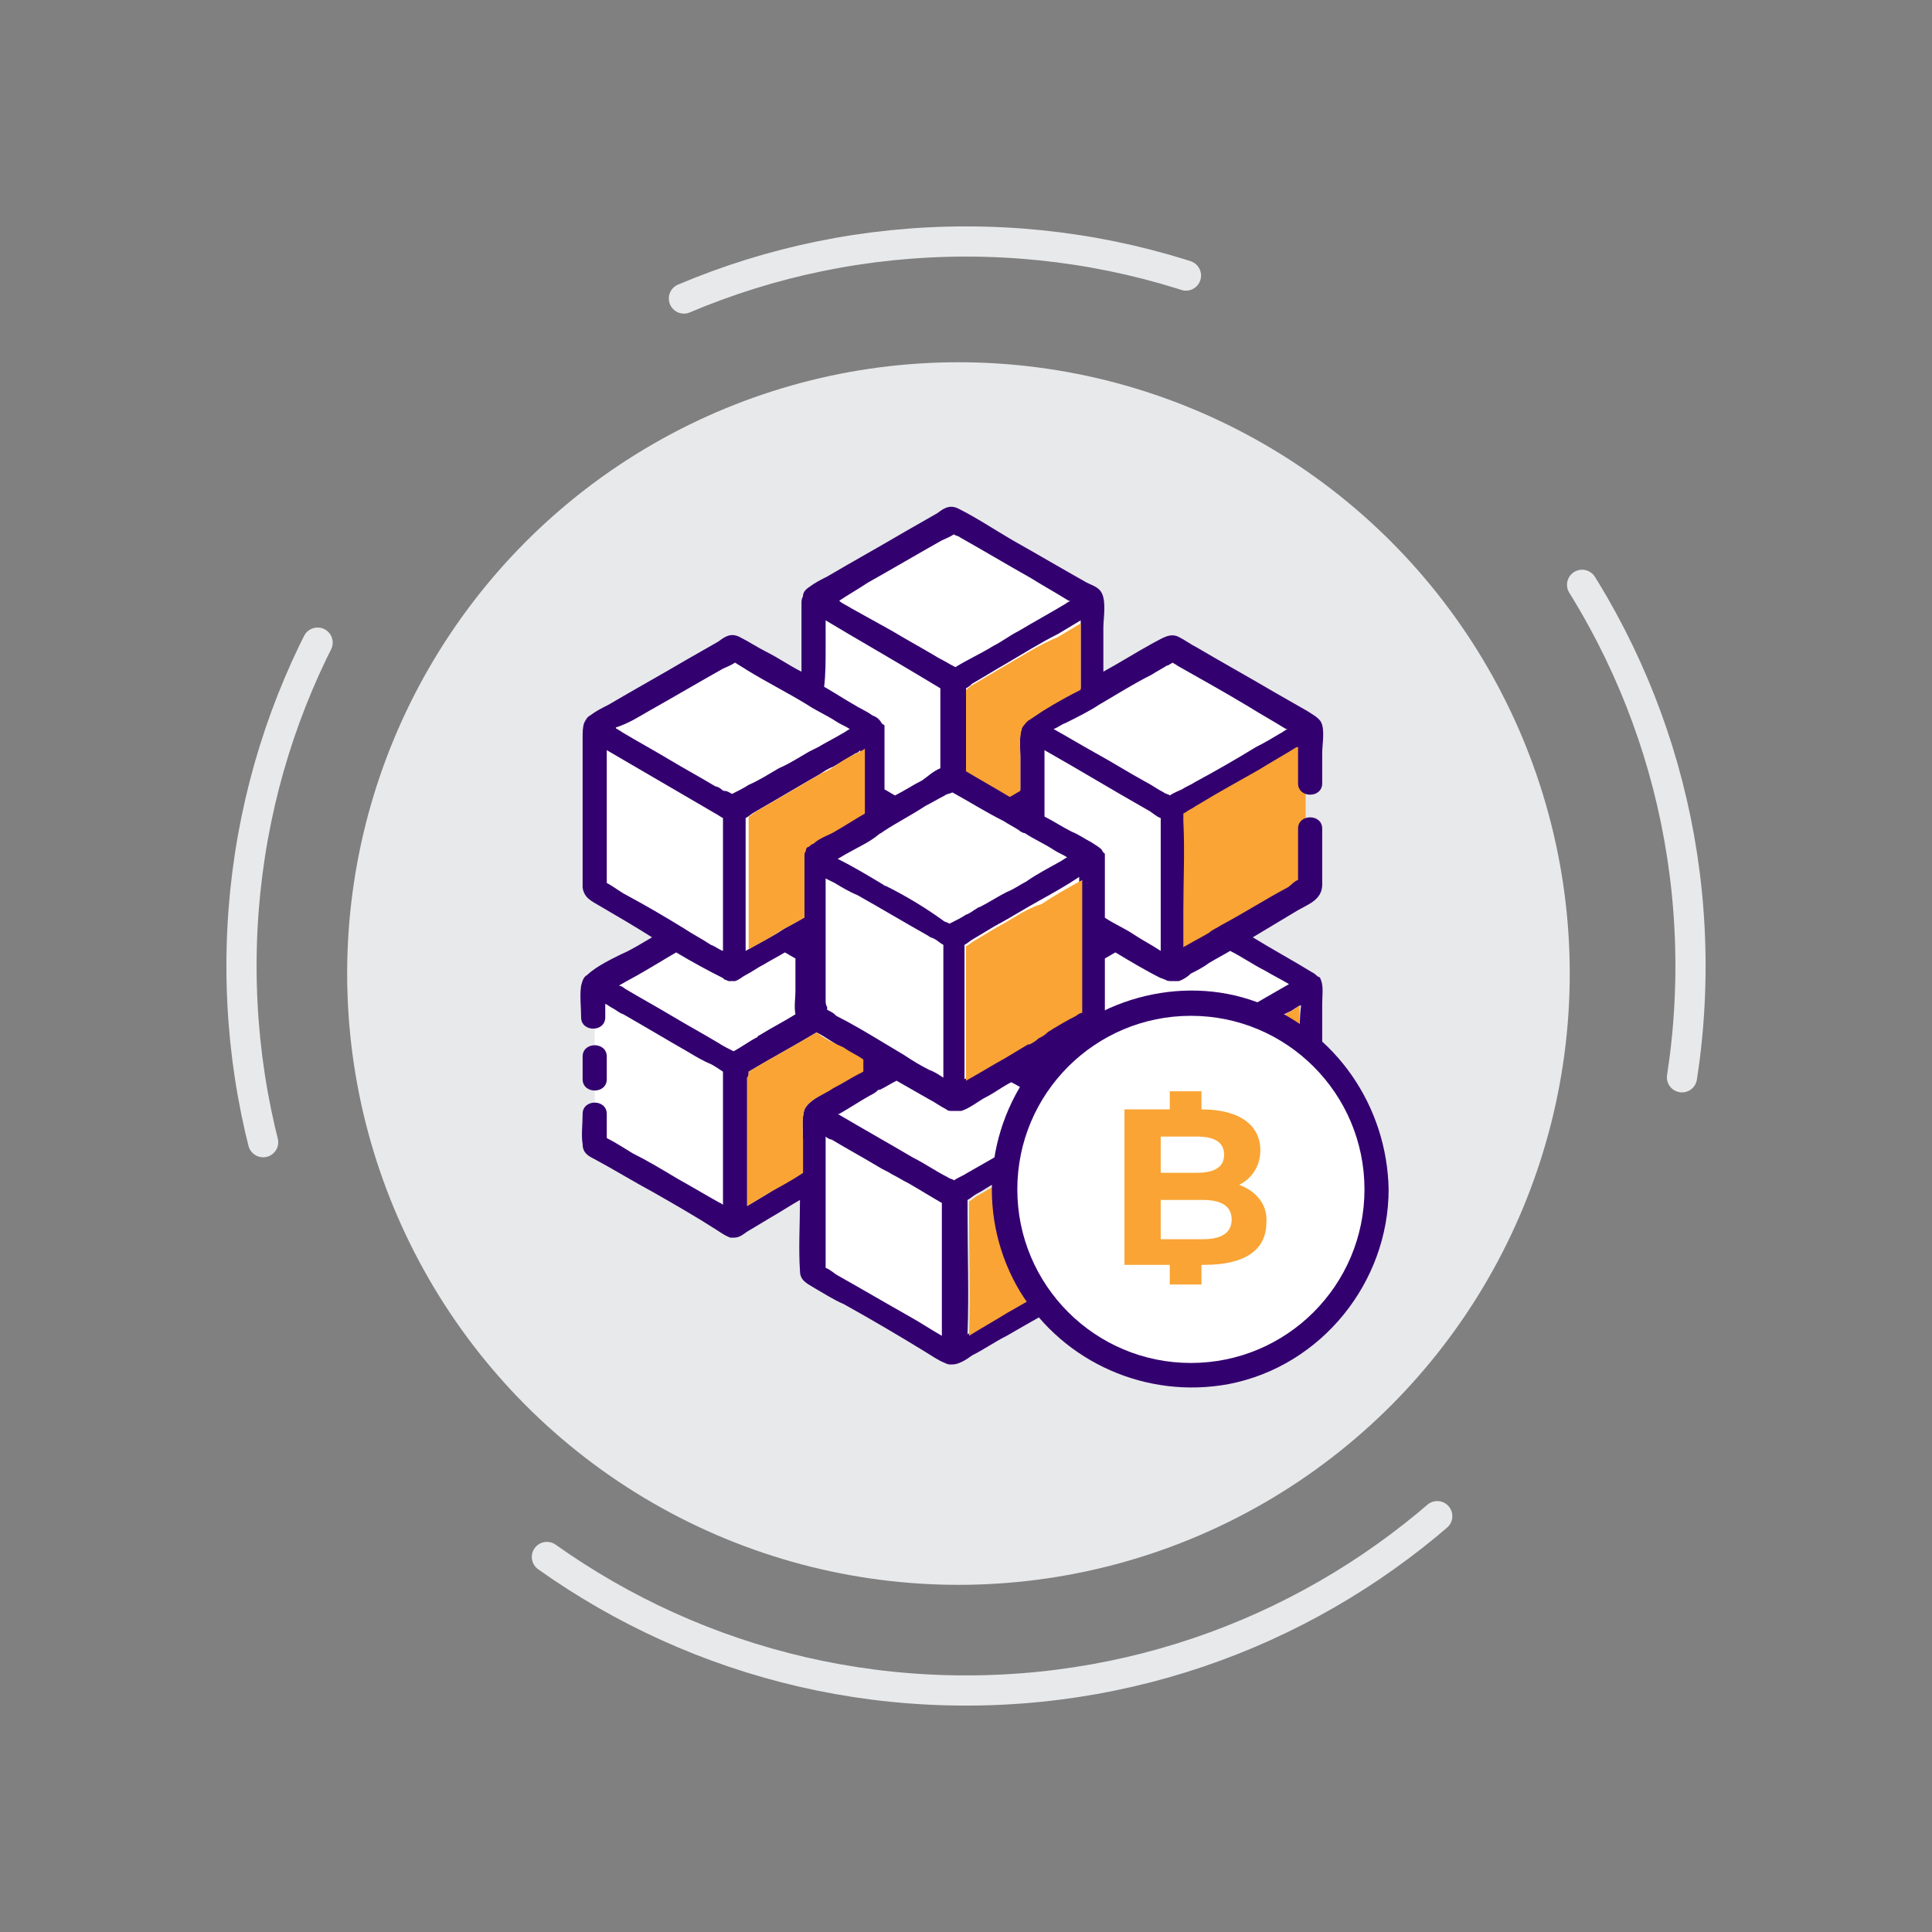 <?xml version="1.0" encoding="utf-8"?>
<!-- Generator: Adobe Illustrator 23.0.1, SVG Export Plug-In . SVG Version: 6.00 Build 0)  -->
<svg version="1.1" id="Layer_1" xmlns="http://www.w3.org/2000/svg" xmlns:xlink="http://www.w3.org/1999/xlink" x="0px" y="0px"
	 viewBox="0 0 128 128" style="enable-background:new 0 0 128 128;" xml:space="preserve">
<rect x="0" y="0" width="128" height="128" fill="#808080" stroke="none"/>
<style type="text/css">
	.st0{fill-rule:evenodd;clip-rule:evenodd;fill:#E8E9EB;}
	.st1{fill:none;stroke:#E8E9EB;stroke-width:2;stroke-linecap:round;stroke-dasharray:34;}
	
		.st2{fill-rule:evenodd;clip-rule:evenodd;fill:#FFFFFF;stroke:#33006F;stroke-width:2;stroke-linecap:round;stroke-linejoin:round;}
	.st3{fill:none;stroke:#33006F;stroke-width:2;stroke-linecap:round;stroke-linejoin:round;}
	.st4{fill:#33006F;}
	
		.st5{fill-rule:evenodd;clip-rule:evenodd;fill:#F9A434;stroke:#33006F;stroke-width:2;stroke-linecap:round;stroke-linejoin:round;}
	.st6{fill:#F9A434;stroke:#33006F;stroke-width:2;stroke-linecap:round;stroke-linejoin:round;}
	.st7{fill:#FFFFFF;}
	.st8{fill:#F9A434;}
</style>
<g>
	<g id="Group" transform="translate(16, 16)">
		<circle id="Oval-4" class="st0" cx="47.5" cy="48.5" r="40.5"/>
		<path id="Oval-4-Copy" class="st1" d="M48,96c26.5,0,48-21.5,48-48S74.5,0,48,0S0,21.5,0,48S21.5,96,48,96z"/>
	</g>
</g>
<g>
	<polygon class="st7" points="54.3,39.8 63.2,34.7 73,39.4 72.6,46 77.7,43.9 86.5,48.3 78.2,53.9 78.1,63.6 82.3,62.1 86.1,65.1 
		77.7,70.7 77.7,81.3 72.4,78.7 72.1,73.8 63.2,79.1 63.2,89.7 53.9,84.2 53.9,77.9 48.7,81.1 39.4,75.9 39.4,65.4 44.7,62.2 
		39.4,58.6 39.4,48.3 47.9,43.2 53.9,46 	"/>
	<g>
		<g>
			<path class="st8" d="M80.7,52.4c-0.1,0-0.1,0.1-0.2,0.1c-0.5,0.3-1.1,0.6-1.6,0.9c-0.2,0.1-0.5,0.3-0.7,0.4c0,0.2,0,0.4,0,0.7
				c0,0.2,0,0.4,0,0.6c0,1.2,0,2.5,0,3.7c0,0.7,0,1.4,0,2.1c0,0.9,0,1.8,0,2.6c0.9-0.5,1.9-1.1,2.8-1.6c0.5-0.3,1.1-0.6,1.6-1l0,0
				c0,0,0.1,0,0.1,0c0.2-0.1,0.4-0.3,0.7-0.4c0.2-0.1,0.5-0.3,0.7-0.4c0.1-0.1,0.2-0.1,0.3-0.2c0,0,0,0,0,0c0.6-0.3,1.1-0.7,1.7-1
				c0.1-0.1,0.3-0.2,0.4-0.3c0-0.3,0-0.7,0-1c0-0.8,0-1.7,0-2.5c0-0.3,0-0.5,0-0.8c0,0,0-0.1,0-0.1v0c0-0.3,0-0.6,0-0.9
				c0-0.9,0-1.8,0-2.6c0-0.6,0-1.1,0-1.7c-1,0.6-2,1.1-3,1.7C82.6,51.3,81.6,51.9,80.7,52.4z"/>
		</g>
		<g>
			<g>
				<path class="st4" d="M87.3,64.7c-0.1-0.1-0.2-0.2-0.4-0.3c-1.3-0.8-2.6-1.5-3.9-2.3c1-0.6,2-1.2,3-1.8c0.7-0.4,1.6-0.7,1.6-1.7
					c0-1.2,0-2.5,0-3.7c0-1-1.6-1-1.6,0c0,1,0,2.1,0,3.1c0,0.1,0,0.2,0,0.3c-0.3,0.1-0.5,0.4-0.7,0.5c-1.5,0.8-2.9,1.7-4.4,2.5l0,0
					c-0.3,0.2-0.6,0.3-0.8,0.5c-0.5,0.3-1.1,0.6-1.6,0.9c0,0-0.1,0-0.1,0.1c0-0.8,0-1.6,0-2.4c0,0,0,0,0-0.1c0-2,0.1-3.9,0-5.9
					c0-0.2,0-0.3,0-0.5c0.2-0.1,0.3-0.2,0.5-0.3c0.2-0.1,0.3-0.2,0.5-0.3c1.3-0.8,2.6-1.5,4-2.3c0.8-0.5,1.7-1,2.5-1.5
					c0,0,0,0,0.1,0c0,0.2,0,0.4,0,0.6c0,0.6,0,1.2,0,1.8c0,1,1.6,1,1.6,0c0-0.7,0-1.4,0-2c0-0.6,0.2-1.6-0.1-2.1c0,0,0,0,0,0
					c-0.2-0.3-0.6-0.5-0.9-0.7c-0.7-0.4-1.4-0.8-2.1-1.2c-1.7-1-3.5-2-5.2-3c-0.4-0.2-0.8-0.5-1.2-0.7c-0.6-0.3-1.1,0.1-1.7,0.4
					c-1.1,0.6-2.2,1.3-3.3,1.9c0-1,0-1.9,0-2.9c0-0.6,0.2-1.7-0.1-2.3c0,0,0,0,0,0c-0.2-0.4-0.6-0.5-1-0.7c-1.6-0.9-3.3-1.9-4.9-2.8
					c-1.2-0.7-2.4-1.5-3.6-2.1c-0.6-0.3-1,0-1.4,0.3c-0.7,0.4-1.4,0.8-2.1,1.2c-1.7,1-3.5,2-5.2,3c-0.4,0.2-0.8,0.4-1.2,0.7
					c-0.3,0.2-0.4,0.4-0.4,0.6c-0.1,0.2-0.1,0.3-0.1,0.5c0,1.5,0,3,0,4.5c-0.8-0.4-1.5-0.9-2.3-1.3c-0.6-0.3-1.2-0.7-1.8-1
					c-0.6-0.3-1,0-1.4,0.3c-0.7,0.4-1.4,0.8-2.1,1.2c-1.7,1-3.5,2-5.2,3c-0.4,0.2-0.8,0.4-1.2,0.7c-0.2,0.1-0.3,0.3-0.4,0.5
					c-0.1,0.3-0.1,0.6-0.1,1c0,0.8,0,1.6,0,2.4c0,2,0,4.1,0,6.1c0,0.5,0,1,0,1.4c0.1,0.7,0.6,0.9,1.1,1.2c1.2,0.7,2.4,1.4,3.5,2.1
					c-0.7,0.4-1.3,0.8-2,1.1c-0.4,0.2-1.7,0.8-2.3,1.4c-0.2,0.1-0.3,0.3-0.4,0.7c-0.1,0.7,0,1.4,0,2.1c0,1,1.6,1,1.6,0
					c0-0.3,0-0.6,0-0.9c0.2,0.1,0.3,0.2,0.5,0.3c0.2,0.1,0.4,0.3,0.7,0.4c1.4,0.8,2.9,1.7,4.3,2.5c0.5,0.3,1,0.6,1.5,0.8
					c0.2,0.1,0.5,0.3,0.8,0.5c0,0.7,0,1.5,0,2.2c0,1.7,0,3.3,0,5c0,0.5,0,1.1,0,1.6c-0.1,0-0.1-0.1-0.2-0.1
					c-0.9-0.5-1.9-1.1-2.8-1.6c-1-0.6-2-1.2-3-1.7c-0.5-0.3-1.1-0.7-1.7-1c0,0,0,0,0,0c0-0.5,0-1.1,0-1.6c0-1-1.6-1-1.6,0
					c0,0.7-0.1,1.4,0,2c0,0.6,0.4,0.8,0.8,1c1.3,0.7,2.6,1.5,3.9,2.2c1.4,0.8,2.8,1.6,4.2,2.5c0.3,0.2,0.6,0.4,0.9,0.5
					c0.1,0,0.2,0,0.2,0c0,0,0,0,0,0c0.4,0,0.6-0.2,0.9-0.4c0.5-0.3,1-0.6,1.5-0.9c0.7-0.4,1.3-0.8,2-1.2c0,1.6-0.1,3.2,0,4.7
					c0,0.6,0.4,0.8,0.9,1.1c0.7,0.4,1.3,0.8,2,1.1c1.8,1,3.5,2,5.3,3.1c0.5,0.3,0.9,0.6,1.4,0.8c0.2,0.1,0.3,0.1,0.4,0.1
					c0,0,0.1,0,0.1,0c0.4,0,0.9-0.3,1.3-0.6c0.8-0.4,1.5-0.9,2.3-1.3c1.7-1,3.4-1.9,5-2.9c0.3-0.2,0.7-0.4,1-0.6
					c0.6-0.4,0.4-1.2,0.4-1.8c0-1.2,0-2.5,0-3.7c0.7,0.4,1.3,0.8,2,1.1c0.6,0.3,1.2,0.7,1.7,1c0.2,0.1,0.3,0.2,0.5,0.2
					c0.1,0.1,0.2,0.1,0.3,0.1c0.4,0,0.9-0.3,1.3-0.6c0.8-0.4,1.5-0.9,2.3-1.3c1.7-1,3.4-1.9,5-2.9c0.3-0.2,0.7-0.4,1-0.6
					c0.5-0.4,0.4-0.9,0.4-1.4c0-1.8,0-3.7,0-5.5c0-1,0-2.1,0-3.1c0-0.5,0.1-1.2-0.1-1.6C87.5,64.8,87.4,64.7,87.3,64.7z M72.8,46.7
					L72.8,46.7c1.2-0.7,2.3-1.4,3.5-2c0.3-0.2,0.7-0.4,1-0.6c0.1,0,0.2-0.1,0.4-0.2c0.1,0.1,0.2,0.1,0.3,0.2
					c1.6,0.9,3.2,1.8,4.7,2.7c0.8,0.5,1.7,1,2.5,1.5c0,0,0.1,0,0.1,0c-0.2,0.1-0.3,0.2-0.5,0.3c-0.5,0.3-1,0.6-1.6,0.9
					c-1.3,0.8-2.7,1.6-4,2.3c-0.3,0.2-0.6,0.3-0.9,0.5c-0.2,0.1-0.5,0.2-0.8,0.4c-0.1-0.1-0.3-0.1-0.4-0.2c-0.4-0.2-0.8-0.5-1.2-0.7
					c-1.1-0.6-2.2-1.3-3.3-1.9c-0.9-0.5-1.9-1.1-2.8-1.6c0.3-0.1,0.5-0.3,0.8-0.4C71.4,47.5,72.2,47.1,72.8,46.7z M73.2,56.8
					C73.2,56.8,73.2,56.8,73.2,56.8c0-0.1,0-0.1,0-0.1c0,0,0-0.1,0-0.1c0,0,0,0,0,0c0,0,0-0.1-0.1-0.1c0,0,0,0,0,0
					c0-0.1-0.1-0.1-0.1-0.2c0,0,0,0,0,0c-0.2-0.2-0.4-0.3-0.7-0.5c-0.4-0.2-0.8-0.5-1.3-0.7c-0.6-0.3-1.2-0.7-1.8-1
					c0-0.5,0-0.9,0-1.4c0-0.2,0-0.4,0-0.6c0-0.7,0-1.5,0-2.2c0-0.1,0-0.1,0-0.2c2.3,1.3,4.6,2.7,6.9,4c0.2,0.1,0.5,0.4,0.8,0.5
					c0,0.1,0,0.3,0,0.4c0,1.8,0,3.6,0,5.4c0,1,0,2,0,3c-0.6-0.4-1.2-0.7-1.8-1.1c-0.6-0.4-1.3-0.7-1.9-1.1c0-0.6,0-1.3,0-1.9
					c0-0.4,0-0.8,0-1.2C73.2,57.4,73.2,57.1,73.2,56.8z M71.6,63.8c0,0.8,0,1.5,0,2.3c0,0.3,0,0.6,0,0.9c-0.1,0.1-0.3,0.2-0.4,0.2
					c-0.5,0.3-1,0.6-1.6,0.9c0,0,0,0,0,0c-0.1,0.1-0.2,0.1-0.3,0.2c-0.2,0.1-0.4,0.2-0.6,0.4c-0.2,0.1-0.4,0.2-0.6,0.4
					c0,0,0,0-0.1,0l0,0c-0.5,0.3-1,0.6-1.5,0.9c-0.9,0.5-1.7,1-2.6,1.5c0-0.8,0-1.6,0-2.4c0-0.6,0-1.3,0-1.9c0-1.1,0-2.3,0-3.4
					c0-0.2,0-0.4,0-0.6c0-0.2,0-0.4,0-0.6c0.2-0.1,0.4-0.3,0.6-0.4c0.5-0.3,1-0.6,1.5-0.9c0.1,0,0.1-0.1,0.2-0.1
					c0.9-0.5,1.7-1,2.6-1.5c0.9-0.5,1.8-1,2.7-1.6c0,0.5,0,1,0,1.5c0,0.8,0,1.6,0,2.4c0,0.3,0,0.6,0,0.9v0c0,0,0,0.1,0,0.1
					C71.6,63.3,71.6,63.6,71.6,63.8z M53.1,57c0,0.1,0,0.1,0,0.2c0,0,0,0.1,0,0.1c0,0.2,0,0.4,0,0.7c0,1,0,1.9,0,2.9
					c-0.4,0.2-0.7,0.4-1.1,0.6c-0.3,0.2-0.6,0.4-1,0.6c-0.5,0.3-1.1,0.6-1.6,0.9c0-0.8,0-1.6,0-2.4c0-1.9,0-3.7,0-5.6
					c0-0.2,0-0.6,0-0.8c0.2-0.1,0.4-0.3,0.6-0.4c1.4-0.8,2.9-1.7,4.3-2.5c0.3-0.2,0.6-0.4,0.9-0.5c0.5-0.3,1-0.6,1.5-0.9
					c0.1,0,0.2-0.1,0.3-0.2c0,0.7,0,1.4,0,2.1c0,0.7,0,1.5,0,2.2c-0.7,0.4-1.3,0.8-2,1.2c-0.4,0.2-1,0.5-1.4,0.8
					c-0.1,0-0.2,0.1-0.3,0.2c-0.1,0.1-0.1,0.2-0.2,0.2c-0.1,0.1-0.1,0.2-0.1,0.3C53.1,56.8,53.1,56.9,53.1,57z M54.7,66.2
					c0-0.3,0-0.6,0-0.9c0-0.4,0-0.9,0-1.3c0-0.9,0-1.7,0-2.6c0-0.1,0-0.1,0-0.2c0-0.4,0-0.8,0-1.2c0-0.1,0-0.1,0-0.2
					c0-0.1,0-0.3,0-0.4c0-0.1,0-0.3,0-0.4c0-0.3,0-0.5,0-0.8c0.2,0.1,0.4,0.2,0.6,0.3c0.5,0.3,1,0.6,1.5,0.8
					c1.6,0.9,3.1,1.8,4.7,2.7c0.1,0.1,0.2,0.1,0.4,0.2c0.2,0.1,0.4,0.3,0.6,0.4c0,0.1,0,0.3,0,0.4c0,1.8,0,3.6,0,5.4c0,1,0,2,0,3
					c-0.3-0.2-0.6-0.4-0.9-0.5c-0.6-0.3-1.1-0.6-1.7-1c-0.5-0.3-1-0.6-1.5-0.9c-1-0.6-2-1.2-3-1.7c0,0-0.1-0.1-0.1-0.1
					c-0.1-0.1-0.3-0.2-0.5-0.3c0-0.1,0-0.1,0-0.2C54.7,66.6,54.7,66.4,54.7,66.2z M58.7,58.7c-0.1,0-0.2-0.1-0.2-0.1
					c-1-0.6-2-1.2-3-1.7c0.2-0.1,0.5-0.3,0.7-0.4c0.7-0.4,1.4-0.7,2-1.2c0,0,0,0,0,0h0c0.1-0.1,0.2-0.1,0.3-0.2
					c0.9-0.6,1.9-1.1,2.8-1.7c0.4-0.2,0.9-0.5,1.3-0.7c0.1-0.1,0.3-0.1,0.5-0.2c1.1,0.6,2.2,1.3,3.4,1.9c0.3,0.2,0.7,0.4,1,0.6
					c0.1,0.1,0.3,0.2,0.4,0.2c0,0,0,0,0,0c0,0,0,0,0,0c0.6,0.4,1.3,0.7,1.9,1.1c0.3,0.2,0.6,0.3,0.9,0.5c-0.2,0.1-0.3,0.2-0.5,0.3
					c-0.7,0.4-1.5,0.8-2.2,1.3c-0.4,0.2-0.8,0.5-1.3,0.7c-0.6,0.3-1.2,0.7-1.8,1c-0.1,0-0.2,0.1-0.2,0.1c-0.2,0.1-0.4,0.3-0.7,0.4
					c-0.3,0.2-0.7,0.4-1.1,0.6c-0.1-0.1-0.3-0.1-0.4-0.2C61.4,60.2,60.1,59.4,58.7,58.7z M71.6,43c0,0.9,0,1.7,0,2.6
					c-0.8,0.5-1.7,0.9-2.5,1.4c-0.3,0.2-0.6,0.3-0.9,0.6c-0.2,0.1-0.3,0.2-0.4,0.4c0,0.1-0.1,0.2-0.1,0.2c-0.2,0.6-0.1,1.4-0.1,1.9
					c0,0.7,0,1.5,0,2.2c-0.2,0.1-0.5,0.3-0.7,0.4C66,52.2,65,51.6,64,51c0,0,0,0,0,0c0-1,0-2,0-2.9c0-0.4,0-0.7,0-1.1
					c0-0.3,0-0.6,0-0.9c0-0.1,0-0.3,0-0.5c0,0,0,0,0,0c0.2-0.1,0.3-0.2,0.4-0.3c0.7-0.4,1.5-0.9,2.2-1.3c1.2-0.7,2.3-1.4,3.5-2
					c0.5-0.3,1-0.6,1.5-0.9C71.6,41.8,71.6,42.4,71.6,43z M57.5,38.6c1.6-0.9,3.3-1.9,4.9-2.8c0.2-0.1,0.5-0.2,0.8-0.4
					c0.1,0.1,0.3,0.1,0.4,0.2c1.6,0.9,3.1,1.8,4.7,2.7c0.8,0.5,1.7,1,2.5,1.5c0,0,0.1,0,0.1,0c-0.1,0.1-0.2,0.1-0.3,0.2
					c-1,0.6-2.1,1.2-3.1,1.8c-0.6,0.3-1.1,0.7-1.7,1c-0.8,0.5-1.7,0.9-2.5,1.4c-0.4-0.2-0.7-0.4-1.1-0.6c-1-0.6-2.1-1.2-3.1-1.8
					c-0.9-0.5-1.8-1-2.7-1.5c-0.3-0.2-0.6-0.3-0.8-0.5C56.2,39.4,56.9,39,57.5,38.6z M54.7,42.9c0-0.6,0-1.2,0-1.8
					c2,1.2,4.1,2.4,6.1,3.6c0.5,0.3,1,0.6,1.5,0.9c0,0.5,0,1.1,0,1.6c0,1.2,0,2.5,0,3.7c-0.5,0.2-0.9,0.6-1.2,0.8
					c-0.6,0.3-1.2,0.7-1.8,1c-0.2-0.1-0.5-0.3-0.7-0.4c0-0.1,0-0.1,0-0.2c0-0.6,0-1.1,0-1.7c0-0.5,0-0.9,0-1.4c0-0.2,0-0.4,0-0.6
					c0,0,0,0,0-0.1c0,0,0,0,0,0c0,0,0-0.1,0-0.1c0,0,0,0,0,0c0,0,0-0.1,0-0.1c0,0,0,0,0,0c0,0,0-0.1-0.1-0.1c0,0-0.1-0.1-0.1-0.1
					c-0.1-0.2-0.3-0.4-0.6-0.5c-0.4-0.3-0.9-0.5-1.2-0.7c-0.7-0.4-1.3-0.8-2-1.2C54.7,44.7,54.7,43.8,54.7,42.9z M43,47.1
					c1.6-0.9,3.3-1.9,4.9-2.8c0.2-0.1,0.5-0.2,0.8-0.4c0.3,0.2,0.5,0.3,0.8,0.5c1.3,0.8,2.7,1.5,4,2.3c0,0,0,0,0,0l0,0
					c0.6,0.4,1.3,0.7,1.9,1.1c0.3,0.2,0.6,0.3,0.9,0.5c-0.2,0.1-0.3,0.2-0.5,0.3c-0.5,0.3-1.1,0.6-1.6,0.9c-0.2,0.1-0.4,0.2-0.6,0.3
					c-0.7,0.4-1.3,0.8-2,1.1c-0.7,0.4-1.3,0.8-2,1.1c-0.3,0.2-0.7,0.4-1.1,0.6c-0.2-0.1-0.3-0.2-0.5-0.2c-0.1,0-0.2-0.1-0.2-0.1
					c-0.1-0.1-0.3-0.2-0.4-0.2c-1-0.6-2.1-1.2-3.1-1.8s-2.1-1.2-3.1-1.8c-0.1-0.1-0.2-0.1-0.3-0.2c0,0-0.1,0-0.1-0.1
					C41.7,47.9,42.3,47.5,43,47.1z M41.5,59.3c-0.4-0.2-0.9-0.6-1.3-0.8c0-0.1,0-0.3,0-0.4c0-1.8,0-3.6,0-5.4c0-1,0-2,0-2.9
					c0,0,0-0.1,0-0.1c2.4,1.4,4.8,2.8,7.2,4.2c0.2,0.1,0.3,0.2,0.5,0.3c0,0.1,0,0.3,0,0.4c0,1.8,0,3.6,0,5.4c0,1,0,2,0,3
					c-0.3-0.1-0.5-0.3-0.8-0.4c-0.6-0.4-1.2-0.7-1.8-1.1l0,0C44,60.7,42.8,60,41.5,59.3z M48.7,69.7C48.7,69.7,48.6,69.7,48.7,69.7
					c-0.4-0.2-0.8-0.4-1.1-0.6c-1-0.6-2.1-1.2-3.1-1.8c-1-0.6-2.1-1.2-3.1-1.8c-0.1-0.1-0.3-0.2-0.4-0.2c0.5-0.3,1.1-0.6,1.6-0.9
					c0.7-0.4,1.5-0.9,2.2-1.3c1,0.6,2.1,1.2,3.1,1.7c0,0,0.1,0.1,0.1,0.1c0,0,0,0,0,0c0,0,0,0,0,0c0,0,0,0,0,0
					c0.1,0,0.2,0.1,0.3,0.1c0,0,0.1,0,0.1,0c0.1,0,0.1,0,0.1,0c0,0,0,0,0,0c0,0,0.1,0,0.1,0c0,0,0,0,0,0c0,0,0.1,0,0.1,0
					c0.3-0.1,0.5-0.3,0.7-0.4c0.4-0.2,0.8-0.5,1.2-0.7c0.5-0.3,0.9-0.5,1.4-0.8c0.2,0.1,0.5,0.3,0.7,0.4c0,0.7,0,1.5,0,2.2
					c0,0.4-0.1,1,0,1.5c-0.8,0.5-1.6,0.9-2.4,1.4c0,0-0.1,0-0.1,0.1c-0.6,0.3-1.1,0.7-1.7,1C48.8,69.7,48.7,69.7,48.7,69.7z
					 M53.6,73.1c-0.1,0.1-0.2,0.2-0.3,0.4c0,0,0,0,0,0v0c-0.2,0.6-0.1,1.5-0.1,2c0,0.2,0,0.5,0,0.7c0,0.5,0,1,0,1.5
					c-0.7,0.4-1.5,0.8-2.2,1.3c-0.5,0.3-1,0.6-1.5,0.9c0-2,0-4.1,0-6.1c0-0.6,0-1.2,0-1.8c0-0.2,0-0.4,0-0.6
					c0.1-0.1,0.1-0.2,0.1-0.4c1.5-0.9,3-1.7,4.5-2.6c0.6,0.3,1.1,0.7,1.7,1c0.4,0.3,0.9,0.5,1.3,0.8c0,0.3,0,0.6,0,0.8
					c-0.1,0-0.1,0.1-0.2,0.1c-0.6,0.3-1.2,0.7-1.8,1C54.7,72.4,54,72.7,53.6,73.1z M62.4,85.5c0,0.6,0,1.2,0,1.9c0,0.2,0,0.4,0,0.7
					c0,0.1,0,0.3,0,0.4c-0.7-0.4-1.3-0.8-2-1.2c-1.6-0.9-3.3-1.9-4.9-2.8c-0.2-0.1-0.5-0.4-0.8-0.5c0-0.3,0-0.6,0-0.8
					c0-1.6,0-3.2,0-4.8c0,0,0-0.1,0-0.1c0-0.4,0-0.8,0-1.2c0,0,0,0,0,0c0-0.2,0-0.4,0-0.6c0-0.4,0-0.8,0-1.2
					c0.1,0.1,0.3,0.2,0.4,0.2c1,0.6,2.1,1.2,3.1,1.8c0.3,0.2,0.6,0.3,0.9,0.5c0.4,0.2,0.7,0.4,1.1,0.6c0.7,0.4,1.5,0.9,2.2,1.3
					c0,0.1,0,0.2,0,0.3C62.4,81.8,62.4,83.7,62.4,85.5z M63.2,78.2c-0.1-0.1-0.3-0.1-0.4-0.2c-0.8-0.4-1.5-0.9-2.3-1.3
					c-1.7-1-3.3-1.9-5-2.9c0,0,0,0,0,0c0,0,0,0,0.1,0c0,0,0,0,0,0c0.7-0.4,1.3-0.8,2-1.2c0.2-0.1,0.4-0.2,0.6-0.4c0,0,0,0,0.1,0l0,0
					c0.4-0.2,0.7-0.4,1.1-0.6c0.7,0.4,1.4,0.8,2.1,1.2c0.4,0.2,0.8,0.5,1.2,0.7c0,0,0,0,0,0c0.1,0.1,0.2,0.1,0.3,0.1
					c0.1,0,0.2,0,0.3,0c0,0,0,0,0,0c0.1,0,0.2,0,0.3,0c0,0,0.1,0,0.1,0c0.6-0.2,1.2-0.7,1.6-0.9c0.6-0.3,1.1-0.7,1.7-1
					c0.4,0.2,0.7,0.4,1.1,0.6c0.6,0.4,1.3,0.7,1.9,1.1c0,0,0,0,0.1,0c0.2,0.1,0.5,0.3,0.7,0.4c0,0,0,0,0.1,0
					c-2.3,1.3-4.5,2.6-6.8,3.9C63.8,77.9,63.5,78,63.2,78.2z M71.6,75.9c0,0.8,0,1.5,0,2.3c0,1.4,0,2.8,0,4.2c0,0.4,0,0.8,0,1.2
					c0,0.1,0,0.2,0,0.4c-0.1,0.1-0.2,0.2-0.3,0.2c-1.6,0.9-3.1,1.8-4.7,2.7c-0.8,0.5-1.7,1-2.5,1.5c0,0,0,0,0,0c0.1-2.7,0-5.4,0-8.1
					c0-0.2,0-0.5,0-0.8c0.2-0.1,0.4-0.3,0.6-0.4c0.4-0.2,0.8-0.5,1.2-0.7c0.1-0.1,0.3-0.2,0.4-0.3c0.9-0.5,1.7-1,2.6-1.5
					c0.7-0.4,1.5-0.9,2.2-1.3c0.1-0.1,0.3-0.1,0.5-0.2C71.6,75.4,71.6,75.7,71.6,75.9z M76.9,77c0,0.6,0,1.2,0,1.9
					c0,0.2,0,0.4,0,0.7c0,0.1,0,0.3,0,0.4c-0.5-0.3-1-0.6-1.5-0.9c-0.7-0.4-1.5-0.8-2.2-1.3c0-0.6,0-1.1,0-1.7c0-0.5,0-1.1,0-1.6
					c0-0.2,0-0.4,0-0.5c0,0,0,0,0-0.1c0,0,0,0,0-0.1c0,0,0-0.1,0-0.1c0,0,0,0,0,0c0,0,0-0.1,0-0.1c0,0,0,0,0,0c0,0,0-0.1-0.1-0.1
					c0,0,0,0,0,0c-0.1-0.1-0.2-0.2-0.3-0.3c0,0-0.1-0.1-0.1-0.1c-0.6-0.4-1.3-0.7-1.9-1.1c-0.5-0.3-1-0.6-1.5-0.9c0-0.3,0-0.6,0-0.8
					c0.4-0.2,0.8-0.5,1.2-0.7c0.2-0.1,0.4-0.2,0.6-0.3c0.4-0.2,0.8-0.5,1.3-0.7c1.4,0.8,2.8,1.6,4.2,2.4c0.1,0.1,0.3,0.2,0.4,0.3
					c0,0.1,0,0.2,0,0.3C76.9,73.3,76.9,75.2,76.9,77z M77.7,69.7c-0.1,0-0.2-0.1-0.3-0.1C77,69.3,76.5,69,76,68.8
					c-0.9-0.5-1.9-1.1-2.8-1.6c0-0.5,0-1.1,0-1.5c0-0.7,0-1.5,0-2.2c0.2-0.1,0.5-0.3,0.7-0.4c1,0.6,2,1.2,3,1.7
					c0.1,0,0.2,0.1,0.3,0.1c0.1,0.1,0.3,0.1,0.4,0.1c0.1,0,0.1,0,0.2,0c0,0,0.1,0,0.1,0c0,0,0,0,0,0c0,0,0,0,0,0c0,0,0.1,0,0.1,0
					c0,0,0,0,0.1,0c0,0,0,0,0,0c0.3-0.1,0.6-0.3,0.8-0.5c0.4-0.2,0.8-0.4,1.2-0.7c0.5-0.3,0.9-0.5,1.4-0.8c0.8,0.4,1.5,0.9,2.3,1.3
					c0.5,0.3,1.1,0.6,1.6,0.9c-2.1,1.2-4.3,2.5-6.4,3.7c-0.1,0.1-0.3,0.2-0.4,0.3C78.3,69.4,78,69.6,77.7,69.7z M86.1,68.9
					c0,1.9,0,3.8,0,5.6c0,0.1-0.1,0.6-0.1,0.9c-0.1,0.1-0.2,0.1-0.3,0.2c-1.6,0.9-3.1,1.8-4.7,2.7c-0.8,0.5-1.7,1-2.5,1.5
					c0,0,0,0,0,0c0-0.4,0-0.8,0-1.2c0-0.4,0-0.8,0-1.2c0-0.4,0-0.8,0-1.1c0-0.9,0-1.7,0-2.6c0-0.6,0-1.3,0-1.9c0-0.2,0-0.5,0-0.8
					c0.4-0.2,0.8-0.5,1.2-0.7c1.3-0.7,2.5-1.5,3.8-2.2c0.7-0.4,1.3-0.8,2-1.1c0.2-0.1,0.4-0.3,0.7-0.4
					C86.1,67.4,86.1,68.2,86.1,68.9z"/>
			</g>
			<g>
				<path class="st4" d="M40.2,71.5c0-0.5,0-1,0-1.5c0-1-1.6-1-1.6,0c0,0.5,0,1,0,1.5C38.6,72.5,40.2,72.5,40.2,71.5z"/>
			</g>
		</g>
		<g>
			<g>
				<path class="st8" d="M66.3,61.3c-0.1,0-0.1,0.1-0.2,0.1c-0.5,0.3-1,0.6-1.5,0.9c-0.2,0.1-0.4,0.3-0.6,0.4c0,0.2,0,0.4,0,0.6
					c0,0.2,0,0.4,0,0.6c0,1.1,0,2.3,0,3.4c0,0.6,0,1.3,0,1.9c0,0.8,0,1.6,0,2.4c0.9-0.5,1.7-1,2.6-1.5c0.5-0.3,1-0.6,1.5-0.9l0,0
					c0,0,0,0,0.1,0c0.2-0.1,0.4-0.2,0.6-0.4c0.2-0.1,0.4-0.2,0.6-0.4c0.1-0.1,0.2-0.1,0.3-0.2c0,0,0,0,0,0c0.5-0.3,1-0.6,1.6-0.9
					c0.1-0.1,0.3-0.2,0.4-0.2c0-0.3,0-0.6,0-0.9c0-0.8,0-1.5,0-2.3c0-0.2,0-0.5,0-0.7c0,0,0-0.1,0-0.1v0c0-0.3,0-0.6,0-0.9
					c0-0.8,0-1.6,0-2.4c0-0.5,0-1,0-1.5c-0.9,0.5-1.8,1-2.7,1.6C68,60.2,67.2,60.8,66.3,61.3z"/>
			</g>
			<g>
				<path class="st8" d="M55.4,50.7c-0.3,0.2-0.6,0.4-0.9,0.5c-1.4,0.8-2.9,1.7-4.3,2.5c-0.2,0.1-0.4,0.3-0.6,0.4c0,0.3,0,0.6,0,0.8
					c0,1.9,0,3.7,0,5.6c0,0.8,0,1.6,0,2.4c0.5-0.3,1.1-0.6,1.6-0.9c0.3-0.2,0.6-0.4,1-0.6c0.4-0.2,0.7-0.4,1.1-0.6c0-1,0-1.9,0-2.9
					c0-0.2,0-0.4,0-0.7c0,0,0-0.1,0-0.1c0-0.1,0-0.1,0-0.2c0-0.1,0-0.2,0-0.3c0-0.1,0.1-0.2,0.1-0.3c0-0.1,0.1-0.2,0.2-0.2
					c0.1-0.1,0.2-0.2,0.3-0.2c0.4-0.4,1.1-0.6,1.4-0.8c0.7-0.4,1.3-0.8,2-1.2c0-0.7,0-1.5,0-2.2c0-0.7,0-1.4,0-2.1
					c-0.1,0.1-0.2,0.1-0.3,0.2C56.3,50.1,55.8,50.4,55.4,50.7z"/>
			</g>
			<g>
				<path class="st8" d="M66.6,44.1c-0.7,0.4-1.5,0.9-2.2,1.3c-0.1,0-0.2,0.2-0.4,0.3c0,0,0,0,0,0c0,0.2,0,0.3,0,0.5
					c0,0.3,0,0.6,0,0.9c0,0.4,0,0.7,0,1.1c0,1,0,2,0,2.9c0,0,0,0,0,0c1,0.6,1.9,1.1,2.9,1.7c0.2-0.1,0.5-0.3,0.7-0.4
					c0-0.7,0-1.5,0-2.2c0-0.5-0.1-1.3,0.1-1.9c0-0.1,0.1-0.2,0.1-0.2c0.1-0.1,0.2-0.3,0.4-0.4c0.3-0.2,0.6-0.4,0.9-0.6
					c0.8-0.5,1.7-1,2.5-1.4c0-0.9,0-1.7,0-2.6c0-0.6,0-1.2,0-1.8c-0.5,0.3-1,0.6-1.5,0.9C68.9,42.7,67.8,43.4,66.6,44.1z"/>
			</g>
			<g>
				<path class="st8" d="M69,76.7c-0.9,0.5-1.7,1-2.6,1.5c-0.1,0.1-0.3,0.2-0.4,0.3c-0.4,0.2-0.8,0.5-1.2,0.7
					c-0.2,0.1-0.4,0.3-0.6,0.4c0,0.3,0,0.5,0,0.8c0,2.7,0.1,5.4,0,8.1c0,0,0,0,0,0c0.8-0.5,1.7-1,2.5-1.5c1.6-0.9,3.1-1.8,4.7-2.7
					c0.1-0.1,0.2-0.1,0.3-0.2c0-0.2,0-0.3,0-0.4c0-0.4,0-0.8,0-1.2c0-1.4,0-2.8,0-4.2c0-0.8,0-1.5,0-2.3c0-0.3,0-0.5,0-0.8
					c-0.2,0.1-0.3,0.2-0.5,0.2C70.4,75.8,69.7,76.3,69,76.7z"/>
			</g>
			<g>
				<path class="st8" d="M85.5,67c-0.7,0.4-1.3,0.8-2,1.1c-1.3,0.7-2.5,1.5-3.8,2.2c-0.4,0.2-0.8,0.5-1.2,0.7c0,0.3,0,0.6,0,0.8
					c0,0.6,0,1.3,0,1.9c0,0.9,0,1.7,0,2.6c0,0.4,0,0.8,0,1.1c0,0.4,0,0.8,0,1.2c0,0.4,0,0.8,0,1.2c0,0,0,0,0,0
					c0.8-0.5,1.7-1,2.5-1.5c1.6-0.9,3.1-1.8,4.7-2.7c0.1-0.1,0.2-0.1,0.3-0.2c0-0.3,0.1-0.8,0.1-0.9c0-1.9,0-3.8,0-5.6
					c0-0.8,0-1.5,0-2.3C85.9,66.8,85.7,66.9,85.5,67z"/>
			</g>
			<g>
				<path class="st8" d="M54.1,68.4c-1.5,0.9-3,1.7-4.5,2.6c0,0.2,0,0.3-0.1,0.4c0,0.2,0,0.4,0,0.6c0,0.6,0,1.2,0,1.8
					c0,2,0,4.1,0,6.1c0.5-0.3,1-0.6,1.5-0.9c0.7-0.4,1.5-0.8,2.2-1.3c0-0.5,0-1,0-1.5c0-0.2,0-0.5,0-0.7c0-0.5-0.1-1.4,0.1-2v0
					c0,0,0,0,0,0c0.1-0.2,0.2-0.3,0.3-0.4c0.4-0.4,1.2-0.7,1.6-1c0.6-0.3,1.2-0.7,1.8-1c0.1,0,0.1-0.1,0.2-0.1c0-0.3,0-0.6,0-0.8
					c-0.4-0.3-0.9-0.5-1.3-0.8C55.2,69.1,54.6,68.8,54.1,68.4z"/>
			</g>
		</g>
	</g>
</g>
<g>
	<g>
		<path class="st4" d="M81.4,91.7C87.6,90.5,92,84.9,92,78.8c-0.1-5.5-3.5-10.5-8.7-12.4c-5.1-1.9-11.1-0.2-14.6,4
			c-3.5,4.3-4,10.4-1.1,15.2C70.5,90.3,76,92.7,81.4,91.7z M70.5,85.7c-2.9-3.5-3.3-8.6-0.9-12.5c2.3-3.8,6.9-5.9,11.3-5
			c5.1,1,8.7,5.5,8.7,10.6c0,4.5-2.8,8.7-7.1,10.2C78.3,90.5,73.5,89.2,70.5,85.7z"/>
	</g>
	<circle class="st7" cx="78.9" cy="78.8" r="11.5"/>
	<path class="st8" d="M82.1,78.5c0.8-0.4,1.4-1.2,1.4-2.3c0-1.6-1.3-2.7-3.9-2.7v-1.2h-2.1v1.2h-3v10.3h3v1.3h2.1v-1.3h0.2
		c2.7,0,4.1-1,4.1-2.8C84,79.8,83.2,78.9,82.1,78.5z M76.9,75.3h2.4c1.2,0,1.8,0.4,1.8,1.2c0,0.8-0.6,1.2-1.8,1.2h-2.4V75.3z
		 M79.7,82.1h-2.8v-2.6h2.8c1.2,0,1.9,0.4,1.9,1.3C81.6,81.7,80.9,82.1,79.7,82.1z"/>
</g>
</svg>
